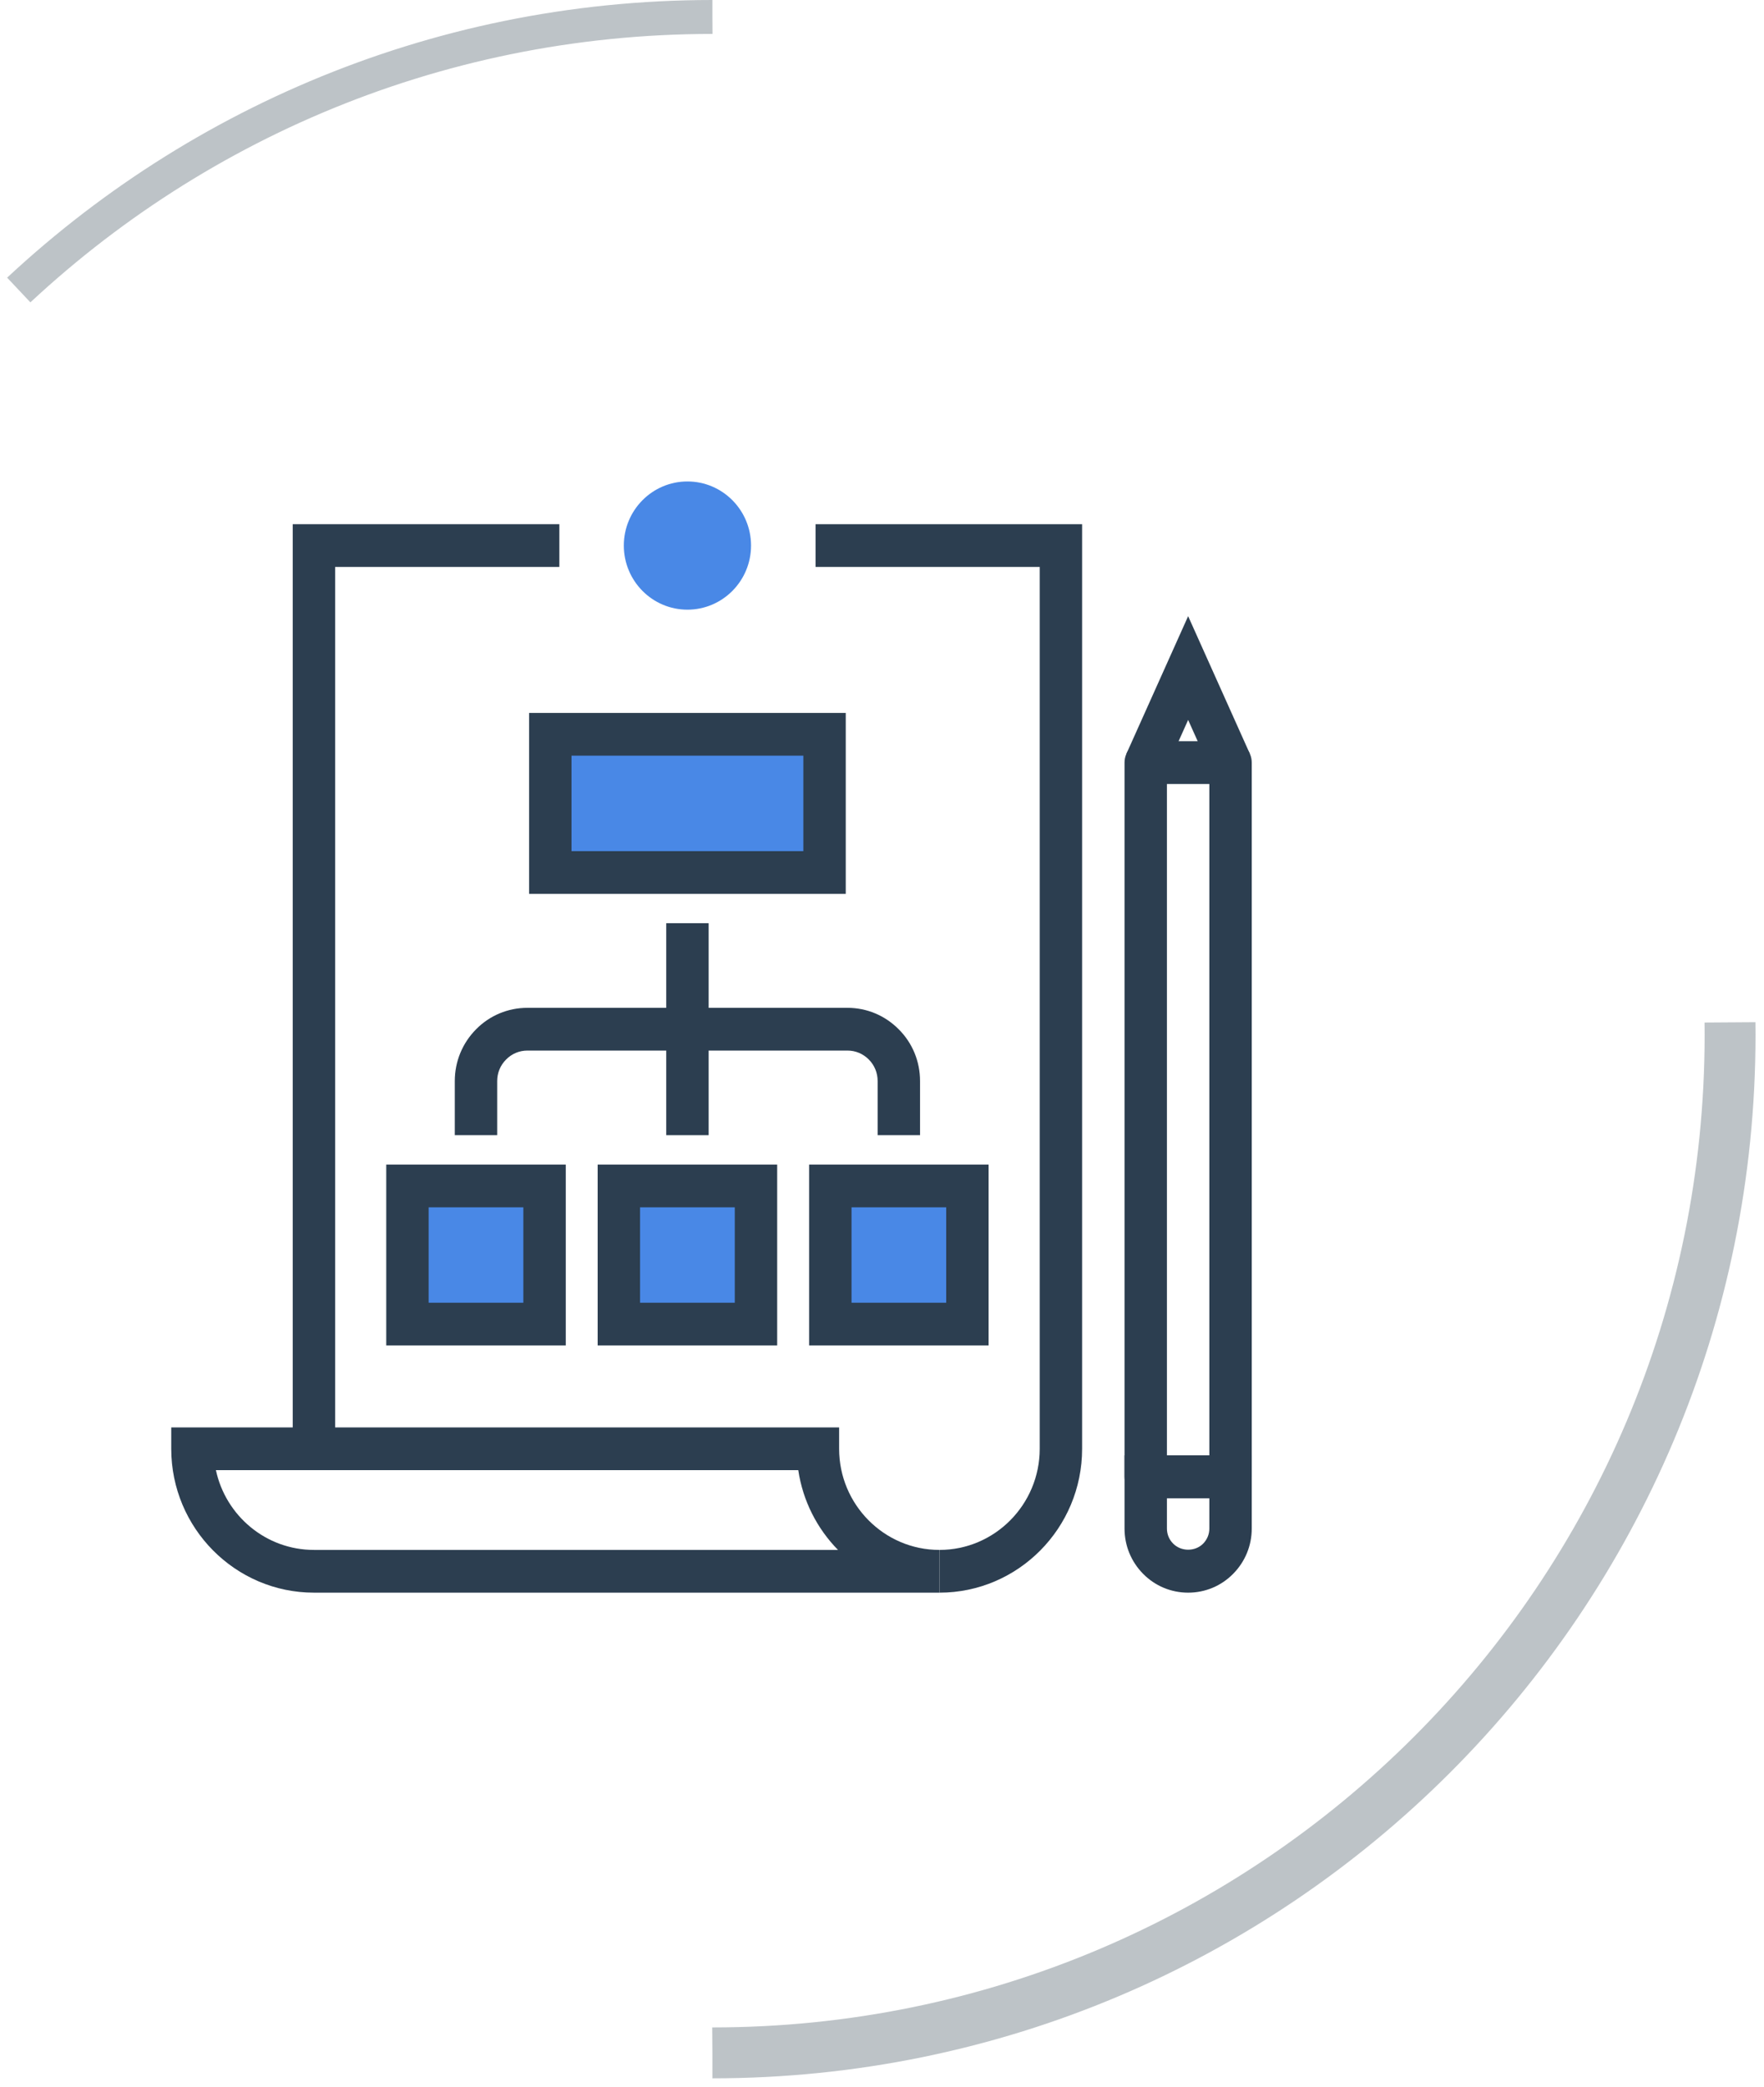 <?xml version="1.0" encoding="UTF-8" standalone="no"?>
<svg width="104px" height="123px" viewBox="0 0 104 123" version="1.1" xmlns="http://www.w3.org/2000/svg" xmlns:xlink="http://www.w3.org/1999/xlink">
    <!-- Generator: Sketch 3.6.1 (26313) - http://www.bohemiancoding.com/sketch -->
    <title>Group 11</title>
    <desc>Created with Sketch.</desc>
    <defs></defs>
    <g id="Visual-1" stroke="none" stroke-width="1" fill="none" fill-rule="evenodd">
        <g id="Process" transform="translate(-812, -1465)">
            <g id="Develope" transform="translate(0, 1076)">
                <g id="5-copy" transform="translate(687, 390)">
                    <g id="Group-11" transform="translate(107, 0)">
                        <path d="M86.799,87.302 L86.799,89.095 C86.799,89.433 86.928,89.745 87.165,89.982 C87.636,90.461 88.462,90.461 88.931,89.987 C89.169,89.745 89.299,89.433 89.299,89.095 L89.299,87.302 L86.799,87.302 L86.799,87.302 Z M88.049,92.874 C87.046,92.874 86.103,92.481 85.396,91.766 C84.689,91.05 84.299,90.103 84.299,89.095 L84.299,84.783 L91.799,84.783 L91.799,89.095 C91.799,90.103 91.409,91.05 90.7,91.766 C89.995,92.481 89.052,92.874 88.049,92.874 L88.049,92.874 Z" id="Fill-372" fill="#2C3E50"></path>
                        <path d="M89.41,44.467 L88.049,41.434 L86.688,44.467 L84.41,43.429 L88.049,35.318 L91.688,43.429 L89.41,44.467" id="Fill-373" fill="#2C3E50"></path>
                        <path d="M86.799,84.783 L89.299,84.783 L89.299,45.208 L86.799,45.208 L86.799,84.783 Z M90.549,87.302 L85.549,87.302 C84.859,87.302 84.299,86.738 84.299,86.042 L84.299,43.948 C84.299,43.248 84.859,42.689 85.549,42.689 L90.549,42.689 C91.24,42.689 91.799,43.248 91.799,43.948 L91.799,86.042 C91.799,86.738 91.24,87.302 90.549,87.302 L90.549,87.302 Z" id="Fill-374" fill="#2C3E50"></path>
                        <path d="M37.758,84.395 L35.258,84.395 L35.258,29.897 L50.978,29.897 L50.978,32.416 L37.758,32.416 L37.758,84.395" id="Fill-375" fill="#2C3E50"></path>
                        <path d="M73.388,92.874 L73.388,90.355 C76.647,90.355 79.298,87.68 79.298,84.395 L79.298,32.416 L66.082,32.416 L66.082,29.897 L81.798,29.897 L81.798,84.395 C81.798,89.07 78.025,92.874 73.388,92.874" id="Fill-376" fill="#2C3E50"></path>
                        <path d="M30.73,85.654 C31.305,88.34 33.678,90.355 36.51,90.355 L67.406,90.355 C66.179,89.105 65.334,87.473 65.064,85.654 L30.73,85.654 L30.73,85.654 Z M73.385,92.874 L36.51,92.874 C31.872,92.874 28.097,89.07 28.096,84.395 L28.096,83.135 L67.472,83.135 L67.472,84.395 C67.472,87.68 70.124,90.355 73.385,90.355 L73.385,92.874 L73.385,92.874 Z" id="Fill-377" fill="#2C3E50"></path>
                        <path d="M62.279,31.156 C62.279,33.242 60.599,34.935 58.529,34.935 C56.458,34.935 54.779,33.242 54.779,31.156 C54.779,29.071 56.458,27.378 58.529,27.378 C60.599,27.378 62.279,29.071 62.279,31.156" id="Fill-378" fill="#4988E6"></path>
                        <path d="M54.486,77.044 L62.57,77.044 L62.57,68.902 L54.486,68.902 L54.486,77.044 Z" id="Fill-379" fill="#4988E6"></path>
                        <path d="M50.444,50.427 L66.613,50.427 L66.613,42.281 L50.444,42.281 L50.444,50.427 Z" id="Fill-380" fill="#4988E6"></path>
                        <path d="M66.953,77.044 L75.035,77.044 L75.035,68.902 L66.953,68.902 L66.953,77.044 Z" id="Fill-381" fill="#4988E6"></path>
                        <path d="M42.022,77.044 L50.105,77.044 L50.105,68.902 L42.022,68.902 L42.022,77.044 Z" id="Fill-382" fill="#4988E6"></path>
                        <path d="M72.243,65.91 L69.743,65.91 L69.743,62.721 C69.743,62.237 69.559,61.789 69.224,61.451 C68.885,61.108 68.439,60.922 67.963,60.922 L49.095,60.922 C48.619,60.922 48.172,61.108 47.837,61.451 C47.498,61.789 47.313,62.237 47.313,62.721 L47.313,65.91 L44.813,65.91 L44.813,62.721 C44.813,61.567 45.26,60.484 46.069,59.667 C46.875,58.851 47.95,58.403 49.095,58.403 L67.963,58.403 C69.108,58.403 70.183,58.856 70.99,59.673 C71.797,60.479 72.243,61.562 72.243,62.721 L72.243,65.91" id="Fill-383" fill="#2C3E50"></path>
                        <path d="M57.279,65.91 L59.779,65.91 L59.779,53.415 L57.279,53.415 L57.279,65.91 Z" id="Fill-384" fill="#2C3E50"></path>
                        <path d="M55.736,75.785 L61.32,75.785 L61.32,70.162 L55.736,70.162 L55.736,75.785 Z M53.236,78.304 L63.82,78.304 L63.82,67.643 L53.236,67.643 L53.236,78.304 Z" id="Fill-385" fill="#2C3E50"></path>
                        <path d="M51.694,49.168 L65.363,49.168 L65.363,43.54 L51.694,43.54 L51.694,49.168 Z M49.194,51.687 L67.863,51.687 L67.863,41.021 L49.194,41.021 L49.194,51.687 Z" id="Fill-386" fill="#2C3E50"></path>
                        <path d="M68.203,75.785 L73.785,75.785 L73.785,70.162 L68.203,70.162 L68.203,75.785 Z M65.703,78.304 L76.285,78.304 L76.285,67.643 L65.703,67.643 L65.703,78.304 Z" id="Fill-387" fill="#2C3E50"></path>
                        <path d="M43.272,75.785 L48.855,75.785 L48.855,70.162 L43.272,70.162 L43.272,75.785 Z M40.772,78.304 L51.355,78.304 L51.355,67.643 L40.772,67.643 L40.772,78.304 Z" id="Fill-388" fill="#2C3E50"></path>
                        <path d="M60,120 C93.137,120 120,93.137 120,60 C120,26.863 93.137,0 60,0 C26.863,0 0,26.863 0,60 C0,93.137 26.863,120 60,120 Z" id="Oval-17" stroke="#BDC3C7" stroke-width="3" stroke-linejoin="round" stroke-dasharray="95,2000"></path>
                        <path d="M60,120 C93.137,120 120,93.137 120,60 C120,26.863 93.137,0 60,0 C26.863,0 0,26.863 0,60 C0,93.137 26.863,120 60,120 Z" id="Oval-17-Copy" stroke="#BDC3C7" stroke-width="2" stroke-linejoin="round" stroke-dasharray="45,2000" transform="translate(60, 60) scale(-1, -1) translate(-60, -60) "></path>
                    </g>
                </g>
            </g>
        </g>
    </g>
</svg>